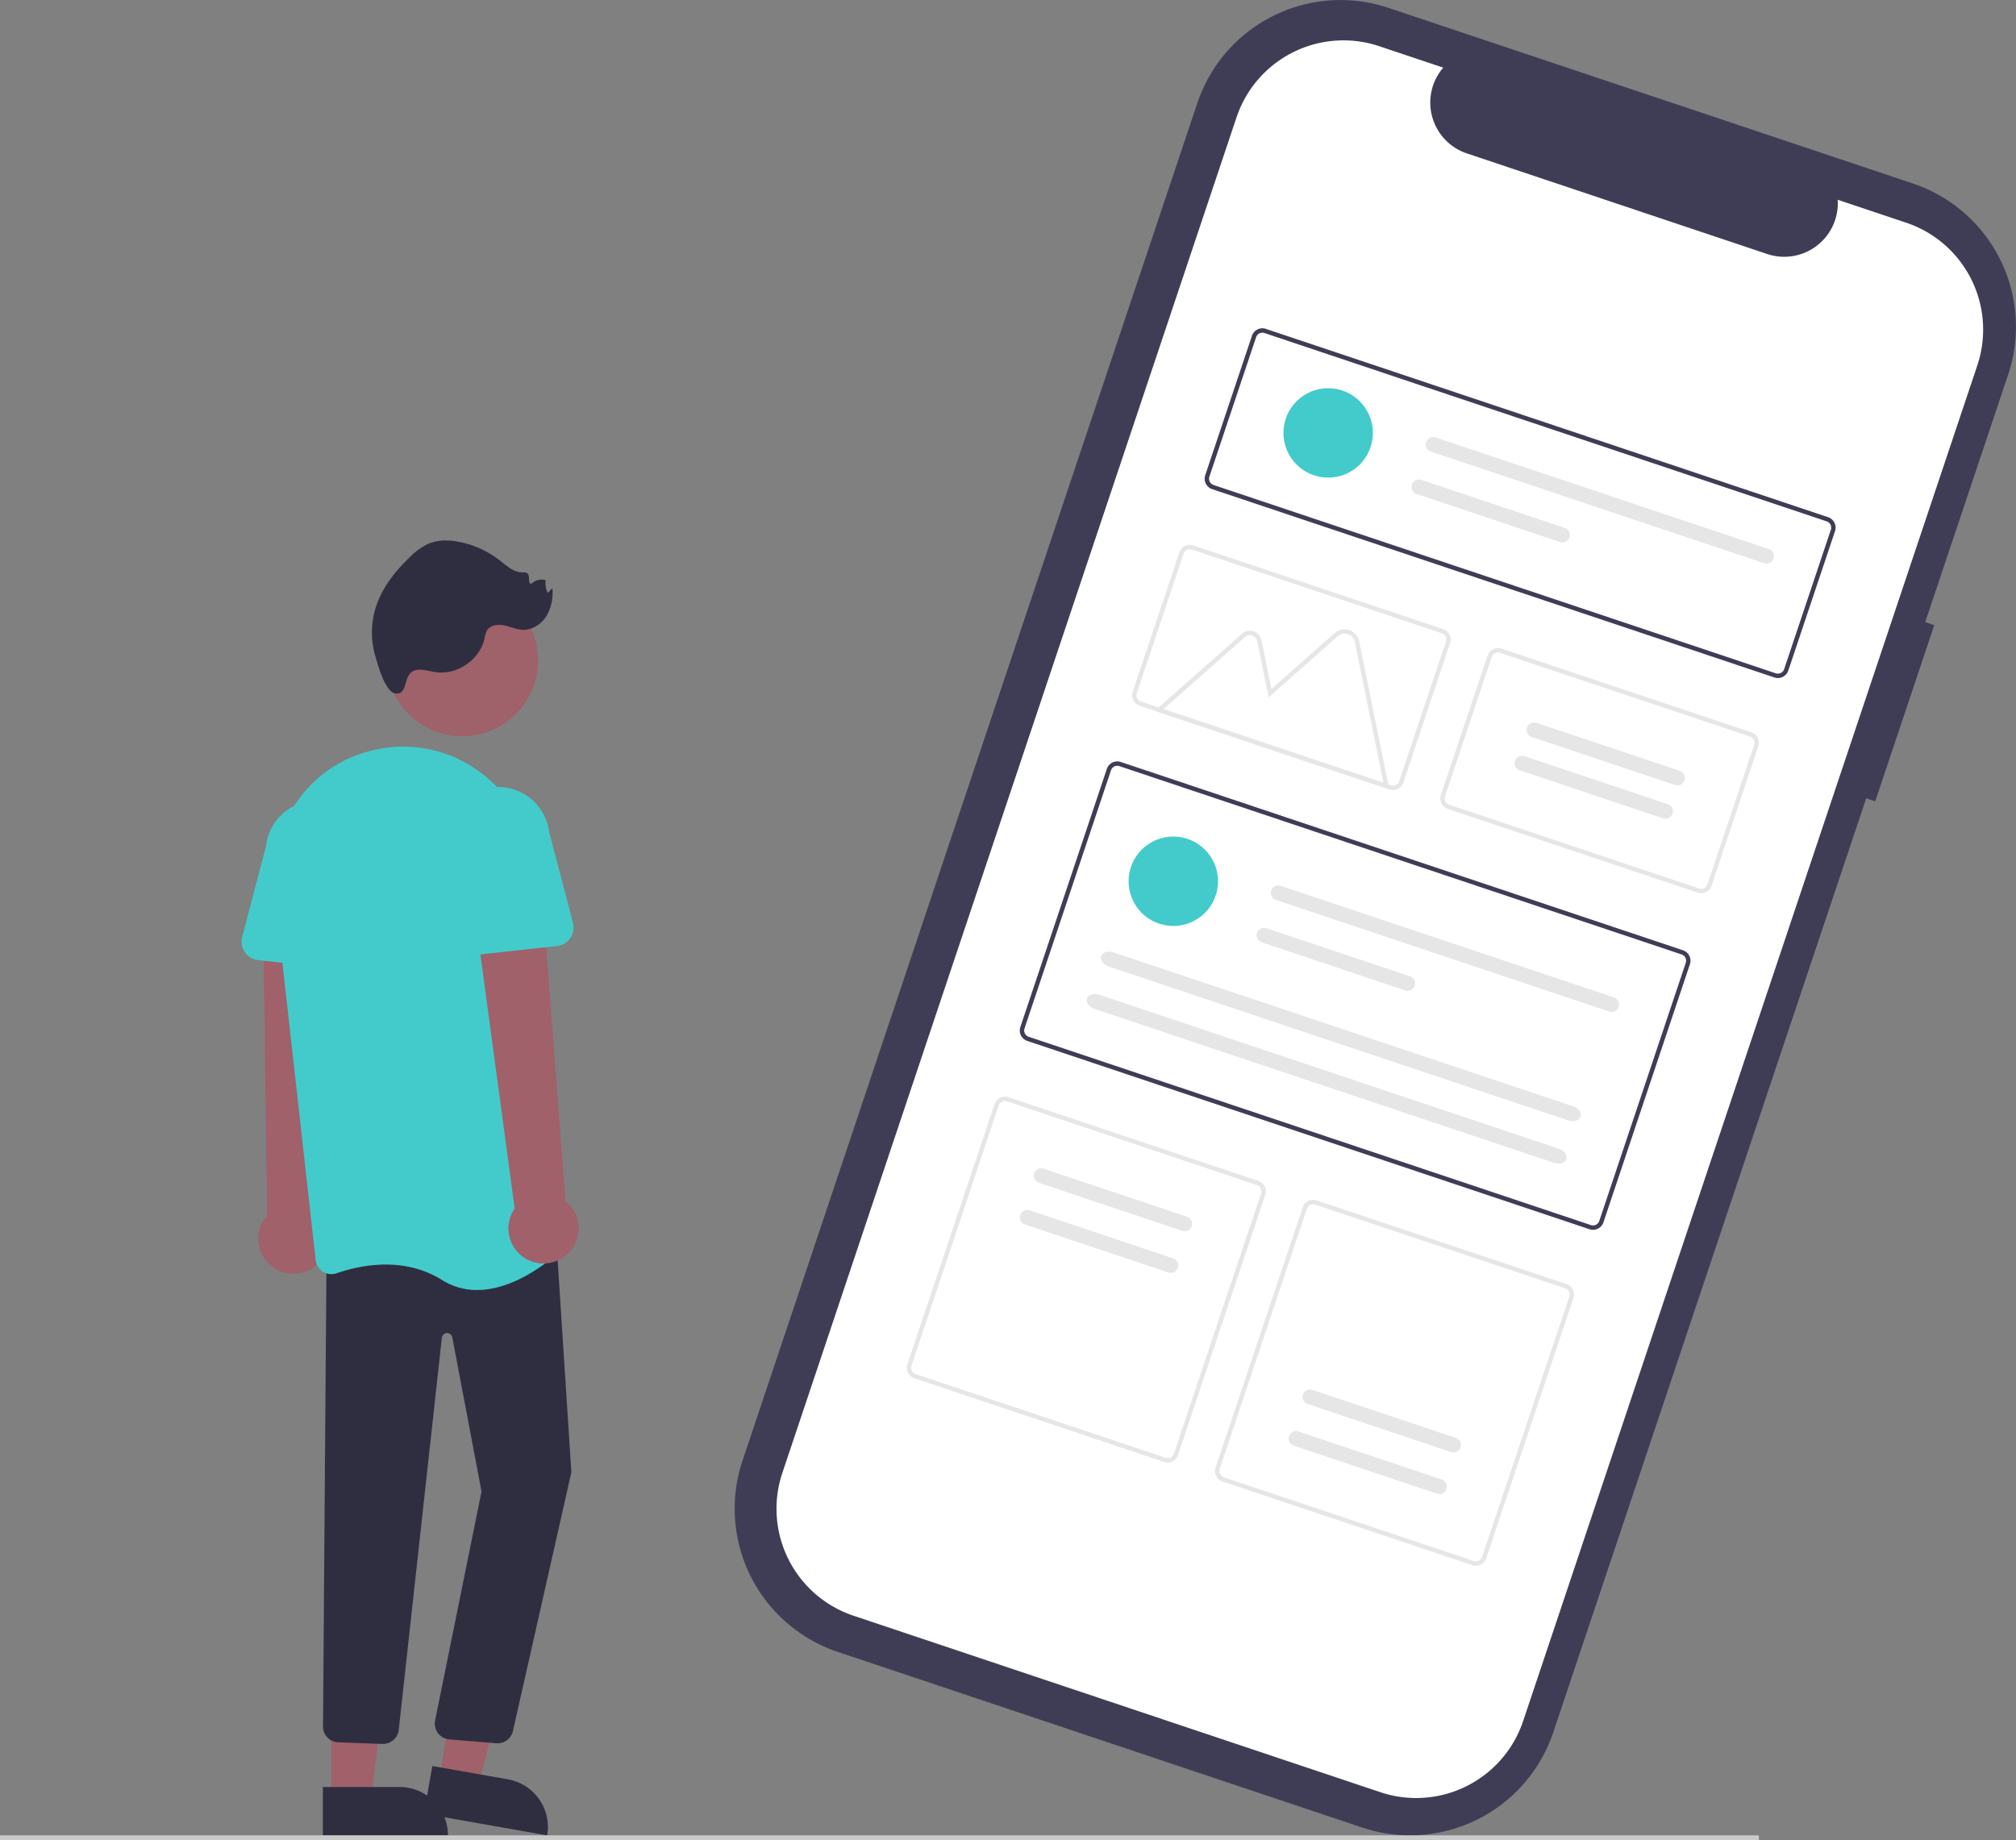 <svg id="ec52f1f5-1422-4d04-b161-3c0c4d3c9209" data-name="Layer 1" xmlns="http://www.w3.org/2000/svg" width="846.135" height="772.409" viewBox="0 0 846.135 772.409"><rect x="0" y="0" width="846.135" height="772.409" fill="#808080" stroke="none"/><path id="ef8ddbf2-422b-4660-b5cd-bfa08ac6b7d7" data-name="Path 2389" d="M988.757,326.216l-3.791-1.274,34.8-103.872a63.4,63.4,0,0,0-39.976-80.256l-.003-.001h0l-220.072-73.716a63.4,63.4,0,0,0-80.256,39.976l-.001.003h0l-190.892,569.85a63.4,63.4,0,0,0,39.976,80.256l.003.001h0l220.067,73.72a63.4,63.4,0,0,0,80.254-39.978h0l131.329-392.04,3.792,1.27Z" transform="translate(-176.932 -63.795)" fill="#3f3d56"/><path id="fd0ceacc-b1f5-4281-8e70-8593bae263ea" data-name="Path 2390" d="M976.966,157.27l-28.726-9.623a22.495,22.495,0,0,1-29.592,22.77l-126.072-42.233a22.495,22.495,0,0,1-9.9-36l-26.83-8.988a47.348,47.348,0,0,0-59.935,29.856l-190.619,569.013a47.348,47.348,0,0,0,29.856,59.935h0l221.127,74.075a47.348,47.348,0,0,0,59.935-29.856h0l190.614-569.014a47.348,47.348,0,0,0-29.858-59.935Z" transform="translate(-176.932 -63.795)" fill="#fff"/><path id="ff2c3c85-1cba-4c81-ad38-62c498a2a918" data-name="Path 2391" d="M921.666,348.168l-235.984-79.052a4.614,4.614,0,0,1-2.906-5.834l19.61-58.54a4.614,4.614,0,0,1,5.834-2.906l235.986,79.053a4.614,4.614,0,0,1,2.906,5.834l-19.61,58.538a4.614,4.614,0,0,1-5.834,2.906Zm-214.032-144.582a2.768,2.768,0,0,0-3.5,1.744l-19.61,58.538a2.768,2.768,0,0,0,1.744,3.5l235.985,79.053a2.768,2.768,0,0,0,3.5-1.744l19.613-58.535a2.768,2.768,0,0,0-1.744-3.5Z" transform="translate(-176.932 -63.795)" fill="#3f3d56"/><path id="a7bacb06-5dda-4315-86f5-9fde62022a18" data-name="Path 2392" d="M844.079,579.783l-235.985-79.052a4.614,4.614,0,0,1-2.906-5.834l36.298-108.355a4.614,4.614,0,0,1,5.834-2.906l235.986,79.05a4.614,4.614,0,0,1,2.906,5.834l-36.3,108.357A4.614,4.614,0,0,1,844.079,579.783Zm-197.345-194.4a2.768,2.768,0,0,0-3.5,1.744l-36.298,108.355a2.768,2.768,0,0,0,1.744,3.5l235.986,79.053a2.768,2.768,0,0,0,3.5-1.744l36.3-108.357a2.768,2.768,0,0,0-1.744-3.5Z" transform="translate(-176.932 -63.795)" fill="#3f3d56"/><path id="a78be333-998c-4fe1-92ac-6c17265b914a" data-name="Path 2393" d="M889.466,438.481l-104.879-35.139a4.614,4.614,0,0,1-2.906-5.834l19.61-58.538a4.614,4.614,0,0,1,5.834-2.906l104.882,35.138a4.614,4.614,0,0,1,2.906,5.834l-19.609,58.538A4.614,4.614,0,0,1,889.466,438.481Zm-82.927-100.665a2.768,2.768,0,0,0-3.5,1.744l-19.609,58.538a2.768,2.768,0,0,0,1.744,3.5l104.882,35.134a2.768,2.768,0,0,0,3.5-1.744l19.61-58.538a2.768,2.768,0,0,0-1.744-3.5Z" transform="translate(-176.932 -63.795)" fill="#e6e6e6"/><path id="b3f2a87a-cc28-4d1a-8acd-979c53a8dd39" data-name="Path 2394" d="M665.545,677.456l-104.879-35.134a4.614,4.614,0,0,1-2.906-5.834l36.591-109.231a4.614,4.614,0,0,1,5.834-2.906l104.881,35.134a4.614,4.614,0,0,1,2.906,5.834l-36.593,109.231A4.614,4.614,0,0,1,665.545,677.456Zm-65.949-151.358a2.768,2.768,0,0,0-3.5,1.744l-36.592,109.231a2.768,2.768,0,0,0,1.744,3.5l104.883,35.135a2.768,2.768,0,0,0,3.5-1.744l36.591-109.231a2.768,2.768,0,0,0-1.744-3.5Z" transform="translate(-176.932 -63.795)" fill="#e6e6e6"/><path id="bb07296c-c3fc-491e-8a85-4137ac9f94aa" data-name="Path 2395" d="M794.9,720.789l-104.883-35.135a4.614,4.614,0,0,1-2.906-5.834l36.591-109.231a4.614,4.614,0,0,1,5.834-2.906l104.883,35.135a4.614,4.614,0,0,1,2.906,5.834l-36.591,109.23A4.614,4.614,0,0,1,794.9,720.789Zm-65.949-151.358a2.768,2.768,0,0,0-3.5,1.744l-36.592,109.231a2.768,2.768,0,0,0,1.744,3.5l104.883,35.136a2.768,2.768,0,0,0,3.5-1.744l36.591-109.231a2.768,2.768,0,0,0-1.744-3.5Z" transform="translate(-176.932 -63.795)" fill="#e6e6e6"/><circle id="a320c467-7a2a-401b-bd10-29e63d92c9f6" data-name="Ellipse 477" cx="492.449" cy="369.92" r="18.774" fill="#43cbcb"/><path id="b9e531ec-0ab3-46c5-ae54-579cfd03e1f5" data-name="Path 2396" d="M714.466,435.621a3.129,3.129,0,1,0-1.988,5.934l139.869,46.854a3.129,3.129,0,1,0,1.988-5.934h0Z" transform="translate(-176.932 -63.795)" fill="#e6e6e6"/><path id="ad39a0b5-50a7-48f2-b8cb-2db0547457f7" data-name="Path 2397" d="M708.506,453.422a3.129,3.129,0,1,0-1.988,5.934l60.186,20.162a3.129,3.129,0,1,0,1.988-5.934h0Z" transform="translate(-176.932 -63.795)" fill="#e6e6e6"/><path id="aac09e93-991f-40c6-86d0-b318c2c011d1" data-name="Path 2398" d="M644.205,463.535c-2.257-.756-4.539-.04-5.087,1.6s.843,3.582,3.1,4.338l192.976,64.645c2.257.756,4.539.04,5.087-1.6s-.843-3.582-3.1-4.338Z" transform="translate(-176.932 -63.795)" fill="#e6e6e6"/><path id="f158e8ac-632b-46f0-9cf0-44644e76b9a4" data-name="Path 2399" d="M638.242,481.337c-2.257-.756-4.539-.04-5.087,1.6s.843,3.582,3.1,4.338l192.976,64.645c2.257.756,4.539.04,5.087-1.6s-.843-3.582-3.1-4.338Z" transform="translate(-176.932 -63.795)" fill="#e6e6e6"/><circle id="b837b54e-04c2-4911-922a-03186401a785" data-name="Ellipse 478" cx="557.44" cy="181.718" r="18.774" fill="#43cbcb"/><path id="b88d563f-8e66-4064-9d4c-186cef5c87ad" data-name="Path 2400" d="M779.459,247.418a3.129,3.129,0,1,0-1.988,5.934h0l139.869,46.854a3.129,3.129,0,1,0,1.988-5.934h0Z" transform="translate(-176.932 -63.795)" fill="#e6e6e6"/><path id="b990f7ae-58a3-4b3d-8dda-750e08426c01" data-name="Path 2401" d="M773.496,265.22a3.129,3.129,0,1,0-1.988,5.934l60.186,20.162a3.129,3.129,0,1,0,1.988-5.934Z" transform="translate(-176.932 -63.795)" fill="#e6e6e6"/><path id="a3d5ec06-af2b-4b16-90b4-10a3978e7f3c" data-name="Path 2402" d="M760.019,395.128l-98.389-32.959,36.589-32.349a4.986,4.986,0,0,1,8.19,2.743l4.152,20.446,26.577-23.5a6.243,6.243,0,0,1,10.253,3.435Zm-94.776-33.693,92.334,30.931-11.993-59.051a4.4,4.4,0,0,0-7.225-2.42l-28.969,25.611-4.788-23.575a3.142,3.142,0,0,0-5.161-1.729Z" transform="translate(-176.932 -63.795)" fill="#e6e6e6"/><path id="ad2d9a36-cccf-4762-a8b2-ae4cbcf1fc8d" data-name="Path 2404" d="M760.115,395.148l-104.882-35.134a4.614,4.614,0,0,1-2.906-5.834l19.609-58.538a4.614,4.614,0,0,1,5.834-2.906l104.883,35.135a4.614,4.614,0,0,1,2.906,5.834l-19.61,58.537a4.614,4.614,0,0,1-5.834,2.906Zm-82.93-100.665a2.768,2.768,0,0,0-3.5,1.744l-19.609,58.538a2.768,2.768,0,0,0,1.744,3.5l104.883,35.135a2.768,2.768,0,0,0,3.5-1.744l19.61-58.538a2.768,2.768,0,0,0-1.744-3.5Z" transform="translate(-176.932 -63.795)" fill="#e6e6e6"/><path id="ff89cf89-8b1b-4dc3-86a1-ad04f586c716" data-name="Path 2405" d="M614.984,554.362a3.129,3.129,0,1,0-1.988,5.934l60.186,20.162a3.129,3.129,0,0,0,1.988-5.934Z" transform="translate(-176.932 -63.795)" fill="#e6e6e6"/><path id="bdb6c5c0-7147-4e18-95bd-6c2e13251f4c" data-name="Path 2406" d="M609.128,571.842a3.129,3.129,0,1,0-1.988,5.934h0l60.187,20.166a3.129,3.129,0,0,0,1.988-5.934Z" transform="translate(-176.932 -63.795)" fill="#e6e6e6"/><path id="e711c4eb-2570-4817-927e-bed9d0e120e8" data-name="Path 2408" d="M780.097,690.777a3.129,3.129,0,0,0,1.988-5.934l-60.186-20.162a3.129,3.129,0,0,0-1.988,5.934Z" transform="translate(-176.932 -63.795)" fill="#e6e6e6"/><path id="ac126517-37f4-4549-a663-190a6b7a92b8" data-name="Path 2409" d="M785.953,673.296a3.129,3.129,0,1,0,1.988-5.934l-60.186-20.162a3.129,3.129,0,1,0-1.988,5.934Z" transform="translate(-176.932 -63.795)" fill="#e6e6e6"/><path id="b0744aa1-6c52-44f5-8f87-5c835d602c4a" data-name="Path 2409" d="M879.953,393.296a3.129,3.129,0,1,0,1.988-5.934l-60.186-20.162a3.129,3.129,0,1,0-1.988,5.934Z" transform="translate(-176.932 -63.795)" fill="#e6e6e6"/><path id="f9fb24f1-195d-4908-aecd-a74b480672b4" data-name="Path 2409" d="M874.953,407.296a3.129,3.129,0,1,0,1.988-5.934l-60.186-20.162a3.129,3.129,0,1,0-1.988,5.934Z" transform="translate(-176.932 -63.795)" fill="#e6e6e6"/><g id="fb1fd747-6b67-4cb9-858c-4d0f6fa12359" data-name="Group 161"><circle id="a5dd78ed-2df1-42f3-9bac-4ba46f4211fe" data-name="Ellipse 476" cx="193.99" cy="277.198" r="31.83" fill="#9f616a"/><path id="f00778a4-99fe-4ded-96db-b98a687eaf54" data-name="Path 2387" d="M352.523,344.932c2.523-.151,4.987.7,7.493,1.035,8.965,1.19,18.29-5.315,20.27-14.139a10.848,10.848,0,0,1,1.037-3.378c1.38-2.253,4.522-2.682,7.112-2.164s5.046,1.73,7.684,1.869c4.073.214,7.983-2.294,10.154-5.747a19.488,19.488,0,0,0,2.492-11.77l-1.953,2.049a9.918,9.918,0,0,1-.884-5.39,6.255,6.255,0,0,0-5.925,1.516c-1.722.183-.422-3.193-1.7-4.36a2.959,2.959,0,0,0-2.082-.389c-3.663.035-6.626-2.766-9.512-5.021a40.42,40.42,0,0,0-17.071-7.787c-4.136-.807-8.534-.936-12.456.6a26.609,26.609,0,0,0-8.412,5.967c-6.141,5.9-11.579,12.843-14.133,20.97a35.3,35.3,0,0,0-.169,20.47c1.029,3.474,4.132,15.373,8.674,15.65C348.845,355.264,345.42,345.356,352.523,344.932Z" transform="translate(-176.932 -63.795)" fill="#2f2e41"/><path id="edf96d50-4ce8-4ce1-a197-c1cb2bbecc75" data-name="Path 111" d="M308.446,595.84a14.64,14.64,0,0,0,2.154-22.345l5.679-126.767-28.913,3.245,1.68,124a14.72,14.72,0,0,0,19.4,21.871Z" transform="translate(-176.932 -63.795)" fill="#a0616a"/><path id="a7c32b38-e526-409e-9958-50b8ffad01a0" data-name="Path 112" d="M361.191,810.428l16.456,2.893,16.264-62.1-21.561-4.27Z" transform="translate(-176.932 -63.795)" fill="#a0616a"/><path id="b6720e1c-54ee-4da4-8e92-2cd2033f0b28" data-name="Path 113" d="M406.582,834.205l-51.723-9.137,3.53-19.984,31.74,5.607a20.293,20.293,0,0,1,16.454,23.514Z" transform="translate(-176.932 -63.795)" fill="#2f2e41"/><path id="aff6290b-fbd1-41c3-8a68-a3ddd60c11e3" data-name="Path 114" d="M316.024,818.666h16.707l7.948-64.445h-24.658Z" transform="translate(-176.932 -63.795)" fill="#a0616a"/><path id="f02f1576-8f9c-43fb-a0f1-30b59e5759a8" data-name="Path 115" d="M364.939,834.18h-52.511v-20.288h32.223a20.288,20.288,0,0,1,20.288,20.288Z" transform="translate(-176.932 -63.795)" fill="#2f2e41"/><path id="b96fab23-cef4-43fc-8373-5902972d74dd" data-name="Path 116" d="M385.734,795.567a6.455,6.455,0,0,1-.78-.046l-19.666-1.618a6.651,6.651,0,0,1-5.829-7.382q.019-.166.047-.331l19.528-96.326-12.27-64.7a2.217,2.217,0,0,0-4.387.218l-18.069,164.396a6.71,6.71,0,0,1-7.1,6.047l-18.527-.69a6.661,6.661,0,0,1-6.182-6.311l1.48-198.656,96.055-12.006,6.71,103.63-.027.11-24.52,108.583A6.658,6.658,0,0,1,385.734,795.567Z" transform="translate(-176.932 -63.795)" fill="#2f2e41"/><path id="b76097f2-52bd-497e-a273-af776f029639" data-name="Path 117" d="M377.186,605.286a27.407,27.407,0,0,1-14.8-4.233c-16.214-10.134-34.63-6.106-44.165-2.8a6.651,6.651,0,0,1-5.752-.655,6.556,6.556,0,0,1-3.031-4.84l-17.335-154.856c-2.906-25.945,12.723-50.338,37.161-58h0q1.377-.432,2.8-.819a53.926,53.926,0,0,1,44.935,7.8,54.791,54.791,0,0,1,23.4,40l14.6,155.89a6.552,6.552,0,0,1-2.087,5.461C407.795,592.968,392.944,605.284,377.186,605.286Z" transform="translate(-176.932 -63.795)" fill="#43cbcb"/><path id="b7c0fd9c-4296-4103-8950-cd245101458a" data-name="Path 118" d="M324.389,471.108l-39.118-4.3a7.792,7.792,0,0,1-6.685-9.722l9.957-37.95a21.64,21.64,0,1,1,43.034,4.611q-.013.122-.028.245l1.478,39.079a7.792,7.792,0,0,1-8.638,8.037Z" transform="translate(-176.932 -63.795)" fill="#43cbcb"/><path id="e4415faf-95a5-4fec-be4a-0e91d9da7267" data-name="Path 119" d="M414.836,590.412a14.64,14.64,0,0,0-.553-22.443l-9.639-126.527-28.331,6.378,16.631,123.218a14.72,14.72,0,0,0,21.893,19.374Z" transform="translate(-176.932 -63.795)" fill="#a0616a"/><path id="bebc4112-7456-4b85-95f3-28c2273ba549" data-name="Path 120" d="M365.45,463.154a7.783,7.783,0,0,1-2.478-6l1.478-39.079a21.64,21.64,0,0,1,43.006-4.856l9.957,37.95a7.792,7.792,0,0,1-6.685,9.722l-39.118,4.3a7.783,7.783,0,0,1-6.16-2.041Z" transform="translate(-176.932 -63.795)" fill="#43cbcb"/></g><rect id="a6aa4d97-c7f3-4c66-8fef-1a835a984f6d" data-name="Rectangle 256" y="770.409" width="738.22" height="2" fill="#cacaca"/></svg>